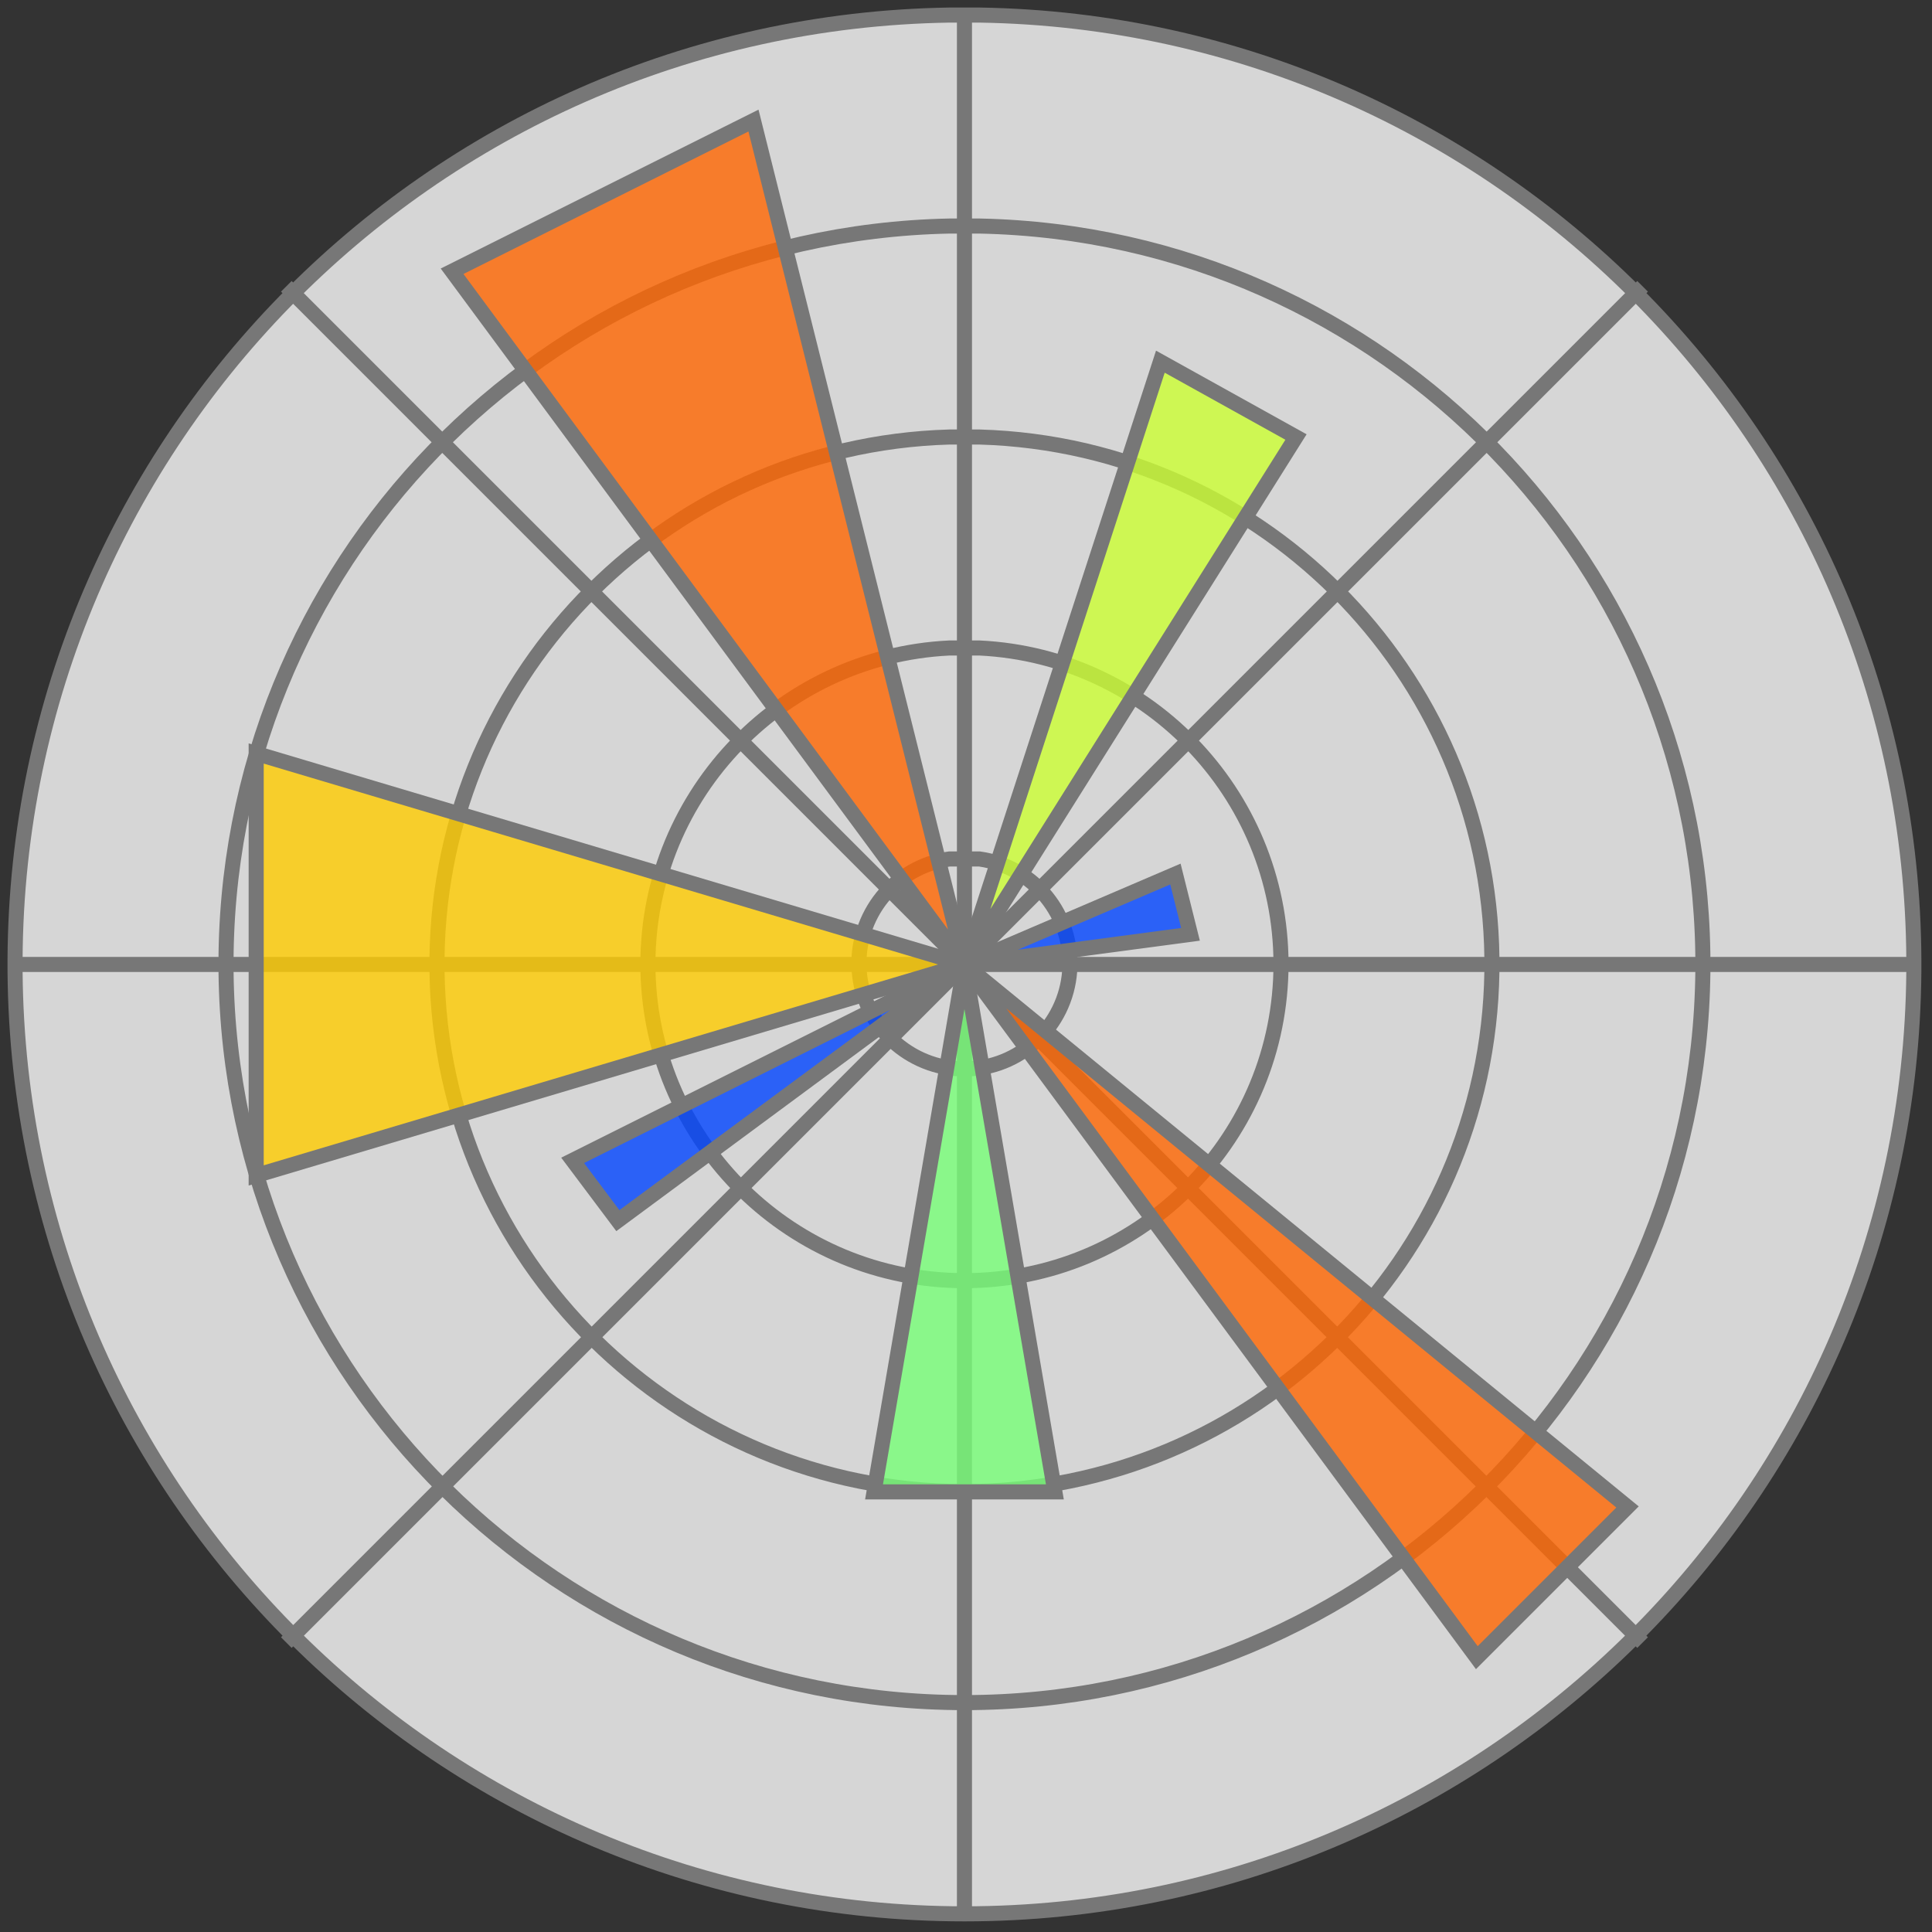 <?xml version="1.0" encoding="UTF-8"?>
<svg xmlns="http://www.w3.org/2000/svg" xmlns:xlink="http://www.w3.org/1999/xlink" width="30pt" height="30pt" viewBox="0 0 30 30" version="1.1">
<rect x="0" y="0" width="30" height="30" fill="#333333" stroke="none"/>
<g id="surface1">
<path style="fill-rule:nonzero;fill:rgb(100%,100%,100%);fill-opacity:0.8;stroke-width:1;stroke-linecap:butt;stroke-linejoin:miter;stroke:rgb(46.667%,46.667%,46.667%);stroke-opacity:1;stroke-miterlimit:4;" d="M 63 1 C 28.4 1.55 0.733 29.9 1 64.5 C 1.283 99.083 29.4 127 64 127 C 98.6 127 126.717 99.083 127 64.5 C 127.267 29.9 99.6 1.55 65 1 Z M 63 15 C 36.133 15.55 14.733 37.617 15 64.483 C 15.283 91.35 37.133 112.983 64 112.983 C 90.867 112.983 112.717 91.35 113 64.483 C 113.267 37.617 91.867 15.55 65 15 Z M 63 29 C 43.867 29.55 28.733 45.35 29 64.483 C 29.283 83.617 44.867 98.983 64 98.983 C 83.133 98.983 98.717 83.617 99 64.483 C 99.267 45.35 84.133 29.55 65 29 Z M 63 43 C 51.617 43.55 42.733 53.083 43 64.483 C 43.283 75.883 52.6 84.983 64 84.983 C 75.4 84.983 84.717 75.883 85 64.483 C 85.267 53.083 76.383 43.55 65 43 Z M 63 57 C 59.367 57.517 56.75 60.767 57.017 64.433 C 57.283 68.083 60.333 70.933 64 70.933 C 67.667 70.933 70.717 68.083 70.983 64.433 C 71.25 60.767 68.633 57.517 65 57 Z M 127 64 L 1 64 M 109 19 L 19 109 M 109 109 L 19 19 M 64 1 L 64 127 " transform="matrix(0.234,0,0,0.234,0,0)"/>
<path style="fill-rule:nonzero;fill:rgb(100%,40%,0%);fill-opacity:0.8;stroke-width:1;stroke-linecap:butt;stroke-linejoin:miter;stroke:rgb(46.667%,46.667%,46.667%);stroke-opacity:1;stroke-miterlimit:4;" d="M 50 8 L 30 18 L 98 110 L 108 100 L 64 64 Z M 50 8 " transform="matrix(0.234,0,0,0.234,0,0)"/>
<path style="fill-rule:nonzero;fill:rgb(100%,80%,0%);fill-opacity:0.8;stroke-width:1;stroke-linecap:butt;stroke-linejoin:miter;stroke:rgb(46.667%,46.667%,46.667%);stroke-opacity:1;stroke-miterlimit:4;" d="M 17 50 L 17 78 L 64 64 Z M 17 50 " transform="matrix(0.234,0,0,0.234,0,0)"/>
<path style="fill-rule:nonzero;fill:rgb(46.667%,100%,46.667%);fill-opacity:0.8;stroke-width:1;stroke-linecap:butt;stroke-linejoin:miter;stroke:rgb(46.667%,46.667%,46.667%);stroke-opacity:1;stroke-miterlimit:4;" d="M 64 64 L 70 99 L 58 99 Z M 64 64 " transform="matrix(0.234,0,0,0.234,0,0)"/>
<path style="fill-rule:nonzero;fill:rgb(80%,100%,20%);fill-opacity:0.8;stroke-width:1;stroke-linecap:butt;stroke-linejoin:miter;stroke:rgb(46.667%,46.667%,46.667%);stroke-opacity:1;stroke-miterlimit:4;" d="M 64 64 L 77 24 L 86 29 Z M 64 64 " transform="matrix(0.234,0,0,0.234,0,0)"/>
<path style="fill-rule:nonzero;fill:rgb(0%,26.667%,100%);fill-opacity:0.8;stroke-width:1;stroke-linecap:butt;stroke-linejoin:miter;stroke:rgb(46.667%,46.667%,46.667%);stroke-opacity:1;stroke-miterlimit:4;" d="M 64 64 L 78 58 L 79 62 Z M 64 64 L 38 77 L 41 81 Z M 64 64 " transform="matrix(0.234,0,0,0.234,0,0)"/>
</g>
</svg>
